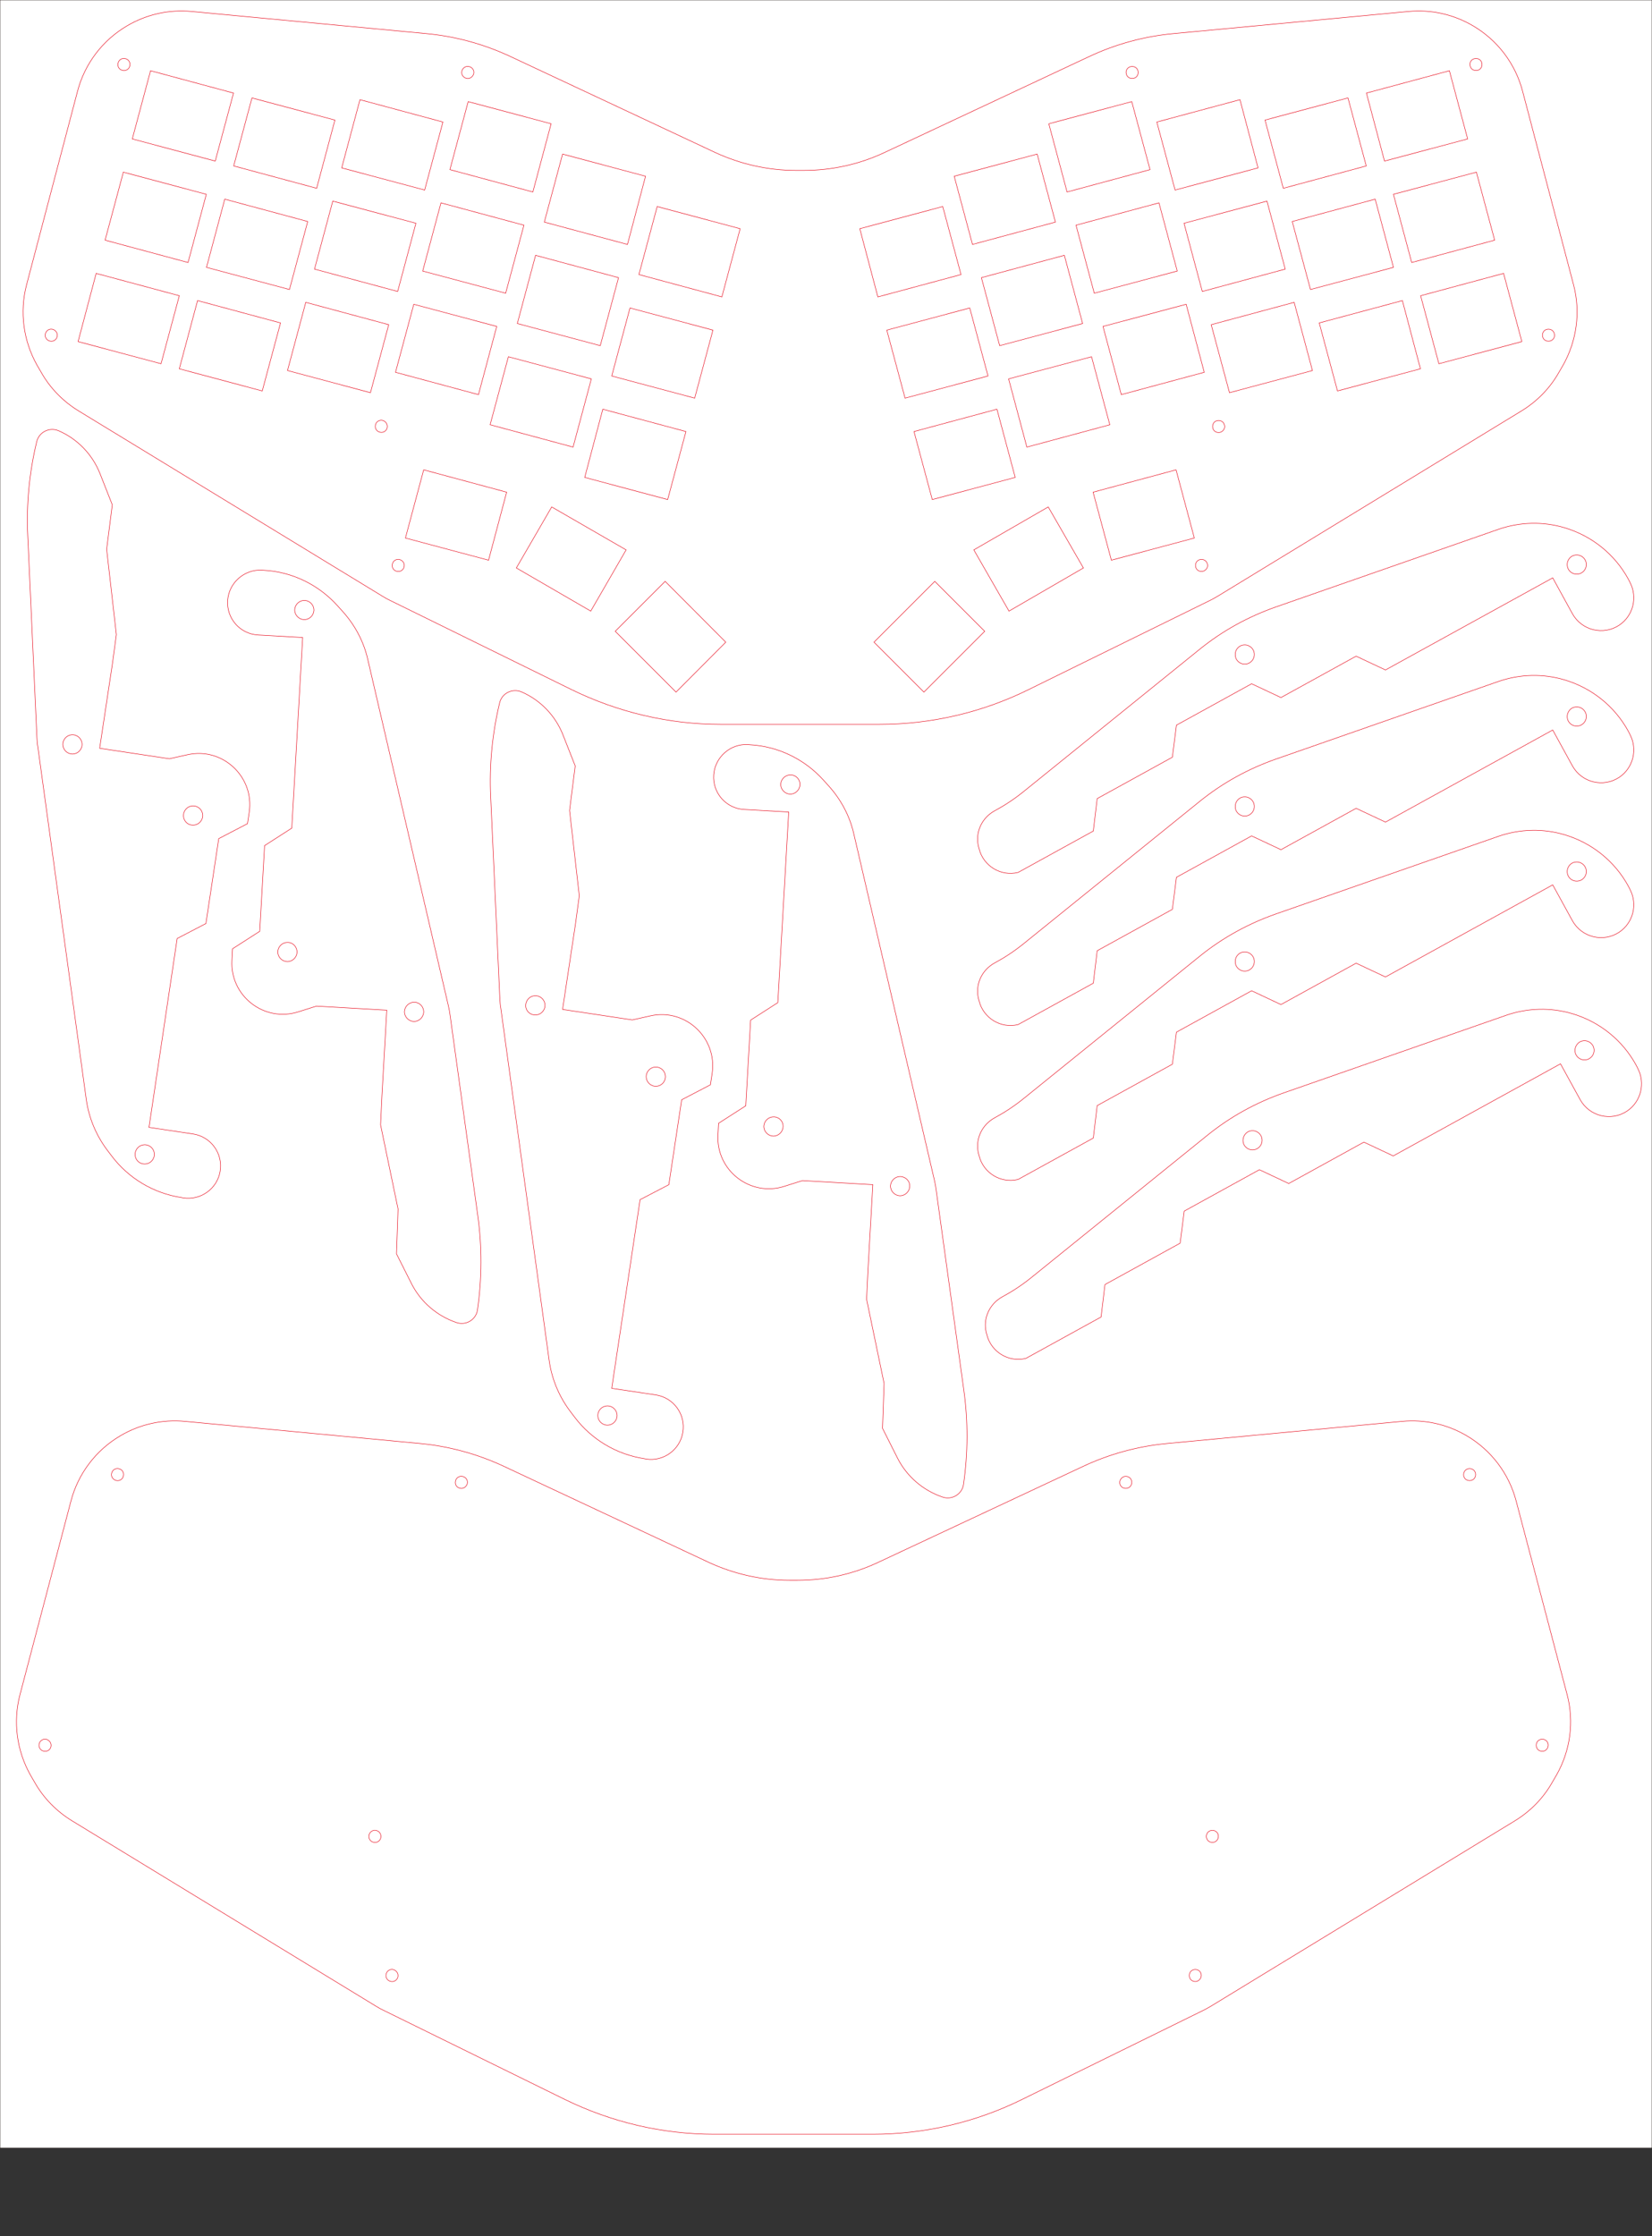 <?xml version="1.0" encoding="utf-8"?>
<!-- Generator: Adobe Illustrator 24.2.1, SVG Export Plug-In . SVG Version: 6.00 Build 0)  -->
<svg version="1.1" xmlns="http://www.w3.org/2000/svg" xmlns:xlink="http://www.w3.org/1999/xlink" x="0px" y="0px"
	 viewBox="0 0 850.4 1150.9" style="enable-background:new 0 0 850.4 1150.9;" xml:space="preserve">
<rect x="0" y="0" width="850.4" height="1150.9" fill="#333333" stroke="none"/>
<style type="text/css">
	.st0{fill:#FFFFFF;stroke:#231815;stroke-width:0.25;stroke-miterlimit:10;}
	.st1{fill:none;stroke:#E60012;stroke-width:0.25;stroke-miterlimit:10;}
	.st2{fill:#FFFFFF;stroke:#E60012;stroke-width:0.25;stroke-miterlimit:10;}
</style>
<g id="box">
	<rect class="st0" width="850.4" height="1105.5"/>
</g>
<g id="cut">
	<path class="st1" d="M810,146.5l-26.2-99.5c-3.7-14.2-12.9-26.3-25.5-33.7l0,0c-10-5.9-21.6-8.5-33.2-7.4L604,17.3
		c-15,1.4-29.7,5.4-43.3,11.8L455.3,78.5c-13,6.1-27.1,9.2-41.5,9.2h-4.1c-14.3,0-28.5-3.2-41.5-9.2L262.8,29.1
		c-13.7-6.4-28.3-10.4-43.3-11.8L98.6,5.9C87,4.8,75.4,7.4,65.4,13.3h0c-12.6,7.4-21.8,19.5-25.5,33.7l-26.2,99.5
		c-3.7,14-1.7,28.9,5.4,41.5l2.1,3.6c4.6,8.2,11.3,15,19.3,19.9l156.3,95.3c1.4,0.9,2.9,1.7,4.4,2.4l93,45.7
		c23.9,11.7,50.2,17.9,76.8,17.9h81.7c26.6,0,52.9-6.1,76.8-17.9l93-45.7c1.5-0.7,3-1.6,4.4-2.4l156.3-95.3
		c8-4.9,14.7-11.7,19.3-19.9l2.1-3.6C811.7,175.4,813.7,160.5,810,146.5z M29.4,173.3c-0.4,1.7-2.2,2.7-3.8,2.2
		c-1.7-0.4-2.7-2.2-2.2-3.8c0.4-1.7,2.2-2.7,3.8-2.2S29.9,171.7,29.4,173.3z M237.8,36.5c0.4-1.7,2.2-2.7,3.8-2.2
		c1.7,0.4,2.7,2.2,2.2,3.8s-2.2,2.7-3.8,2.2C238.3,39.8,237.3,38.1,237.8,36.5z M60.8,32.4c0.4-1.7,2.2-2.7,3.8-2.2
		c1.7,0.4,2.7,2.2,2.2,3.8c-0.4,1.7-2.2,2.7-3.8,2.2C61.3,35.8,60.3,34.1,60.8,32.4z M199.3,220.2c-0.4,1.7-2.2,2.7-3.8,2.2
		c-1.7-0.4-2.7-2.2-2.2-3.8c0.4-1.7,2.2-2.7,3.8-2.2C198.7,216.9,199.7,218.6,199.3,220.2z M208,291.8c-0.4,1.7-2.2,2.7-3.8,2.2
		c-1.7-0.4-2.7-2.2-2.2-3.8c0.4-1.7,2.2-2.7,3.8-2.2S208.5,290.1,208,291.8z M759,30.2c1.7-0.4,3.4,0.5,3.8,2.2
		c0.4,1.7-0.5,3.4-2.2,3.8c-1.7,0.4-3.4-0.5-3.8-2.2C756.3,32.3,757.3,30.6,759,30.2z M582,34.3c1.7-0.4,3.4,0.5,3.8,2.2
		c0.4,1.7-0.5,3.4-2.2,3.8c-1.7,0.4-3.4-0.5-3.8-2.2C579.3,36.4,580.3,34.7,582,34.3z M619.3,294c-1.7,0.4-3.4-0.5-3.8-2.2
		c-0.4-1.7,0.5-3.4,2.2-3.8c1.7-0.4,3.4,0.5,3.8,2.2C622,291.8,621,293.5,619.3,294z M628.1,222.5c-1.7,0.4-3.4-0.5-3.8-2.2
		c-0.4-1.7,0.5-3.4,2.2-3.8c1.7-0.4,3.4,0.5,3.8,2.2C630.8,220.3,629.8,222,628.1,222.5z M797.9,175.5c-1.7,0.4-3.4-0.5-3.8-2.2
		c-0.4-1.7,0.5-3.4,2.2-3.8c1.7-0.4,3.4,0.5,3.8,2.2C800.6,173.4,799.6,175.1,797.9,175.5z"/>
	<path class="st2" d="M564.8,411l38.7-21.3l2.1-16.5l38.7-21.3l15.1,7.1l38.7-21.3l15.1,7.1l86.1-47.4l10.1,18.4
		c4.8,8.7,16,11.4,24.2,5.9v0c7.2-4.9,9.5-14.4,5.4-22.1l-0.7-1.4c-7-12.9-18.8-22.4-32.9-26.6l0,0c-11.1-3.3-23-3-34,0.8l-114.7,40
		c-14.2,5-27.5,12.3-39.2,21.8l-90.6,73.2c-4.7,3.8-9.7,7.1-14.9,9.9c-6.6,3.6-10.1,11.1-8.3,18.4l0.3,1.1
		c2.2,8.9,11.2,14.4,20.1,12.2l0,0l38.7-21.3L564.8,411z M809.3,286.2c2.4-1.3,5.4-0.4,6.7,2c1.3,2.4,0.4,5.4-2,6.7s-5.4,0.4-6.7-2
		C806.1,290.5,806.9,287.5,809.3,286.2z M638.4,332.5c2.4-1.3,5.4-0.4,6.7,2c1.3,2.4,0.4,5.4-2,6.7c-2.4,1.3-5.4,0.4-6.7-2
		C635.2,336.8,636,333.8,638.4,332.5z"/>
	<path class="st2" d="M113.3,602.9L113.3,602.9c1.6-9.2-4.7-17.9-13.9-19.3l-22.7-3.4L91.2,483l14.8-7.7l6.6-43.7l14.8-7.7l0.9-5.9
		c2.7-18.2-13.7-33.6-31.7-29.6l-9.4,2.1l-35.9-5.4l6.6-43.7l2-14.8l-5-43.9l2.9-22.9l-6.3-16c-3.9-9.9-11.6-17.9-21.3-22.1h0
		c-4.7-2-10.1,0.6-11.3,5.6c-3.8,15.8-5.4,32.2-4.6,48.6L19,379.5c0.1,1.7,0.2,3.4,0.5,5l24.9,181.3c1.3,9.3,4.9,18.1,10.5,25.7
		l2.5,3.3c8.7,11.6,21.6,19.3,35.9,21.5l1,0.2C103.3,617.9,111.8,611.8,113.3,602.9z M32.4,382.4c0.4-2.7,2.9-4.6,5.6-4.2
		c2.7,0.4,4.6,2.9,4.2,5.6c-0.4,2.7-2.9,4.6-5.6,4.2C33.9,387.6,32,385.1,32.4,382.4z M94.5,419c0.4-2.7,2.9-4.6,5.6-4.2
		c2.7,0.4,4.6,2.9,4.2,5.6c-0.4,2.7-2.9,4.6-5.6,4.2C95.9,424.3,94.1,421.7,94.5,419z M69.6,593.4c0.4-2.7,2.9-4.6,5.6-4.2
		c2.7,0.4,4.6,2.9,4.2,5.6c-0.4,2.7-2.9,4.6-5.6,4.2C71.1,598.7,69.2,596.2,69.6,593.4z"/>
	<path class="st2" d="M564.8,489.3l38.7-21.3l2.1-16.5l38.7-21.3l15.1,7.1l38.7-21.3l15.1,7.1l86.1-47.4l10.1,18.4
		c4.8,8.7,16,11.4,24.2,5.9v0c7.2-4.9,9.5-14.4,5.4-22.1l-0.7-1.4c-7-12.9-18.8-22.4-32.9-26.6l0,0c-11.1-3.3-23-3-34,0.8l-114.7,40
		c-14.2,5-27.5,12.3-39.2,21.8l-90.6,73.2c-4.7,3.8-9.7,7.1-14.9,9.9c-6.6,3.6-10.1,11.1-8.3,18.4l0.3,1.1
		c2.2,8.9,11.2,14.4,20.1,12.2l0,0l38.7-21.3L564.8,489.3z M809.3,364.4c2.4-1.3,5.4-0.4,6.7,2c1.3,2.4,0.4,5.4-2,6.7
		s-5.4,0.4-6.7-2C806.1,368.8,806.9,365.7,809.3,364.4z M638.4,410.7c2.4-1.3,5.4-0.4,6.7,2c1.3,2.4,0.4,5.4-2,6.7
		c-2.4,1.3-5.4,0.4-6.7-2C635.2,415.1,636,412,638.4,410.7z"/>
	<path class="st2" d="M564.8,569l38.7-21.3l2.1-16.5l38.7-21.3l15.1,7.1l38.7-21.3l15.1,7.1l86.1-47.4l10.1,18.4
		c4.8,8.7,16,11.4,24.2,5.9v0c7.2-4.9,9.5-14.4,5.4-22.1l-0.7-1.4c-7-12.9-18.8-22.4-32.9-26.6l0,0c-11.1-3.3-23-3-34,0.8l-114.7,40
		c-14.2,5-27.5,12.3-39.2,21.8l-90.6,73.2c-4.7,3.8-9.7,7.1-14.9,9.9c-6.6,3.6-10.1,11.1-8.3,18.4l0.3,1.1
		c2.2,8.9,11.2,14.4,20.1,12.2l0,0l38.7-21.3L564.8,569z M809.3,444.2c2.4-1.3,5.4-0.4,6.7,2c1.3,2.4,0.4,5.4-2,6.7
		c-2.4,1.3-5.4,0.4-6.7-2C806.1,448.5,806.9,445.5,809.3,444.2z M638.4,490.5c2.4-1.3,5.4-0.4,6.7,2c1.3,2.4,0.4,5.4-2,6.7
		c-2.4,1.3-5.4,0.4-6.7-2C635.2,494.8,636,491.8,638.4,490.5z"/>
	<path class="st2" d="M568.8,661.1l38.7-21.3l2.1-16.5l38.7-21.3l15.1,7.1l38.7-21.3l15.1,7.1l86.1-47.4l10.1,18.4
		c4.8,8.7,16,11.4,24.2,5.9l0,0c7.2-4.9,9.5-14.4,5.4-22.1l-0.7-1.4c-7-12.9-18.8-22.4-32.9-26.6h0c-11.1-3.3-23-3-34,0.8l-114.7,40
		c-14.2,5-27.5,12.3-39.2,21.8l-90.6,73.2c-4.7,3.8-9.7,7.1-14.9,9.9c-6.6,3.6-10.1,11.1-8.3,18.4l0.3,1.1
		c2.2,8.9,11.2,14.4,20.1,12.2l0,0l38.7-21.3L568.8,661.1z M813.3,536.2c2.4-1.3,5.4-0.4,6.7,2c1.3,2.4,0.4,5.4-2,6.7
		c-2.4,1.3-5.4,0.4-6.7-2C810.1,540.6,810.9,537.6,813.3,536.2z M642.4,582.5c2.4-1.3,5.4-0.4,6.7,2c1.3,2.4,0.4,5.4-2,6.7
		c-2.4,1.3-5.4,0.4-6.7-2C639.2,586.9,640,583.9,642.4,582.5z"/>
	<path class="st2" d="M117.2,308.9L117.2,308.9c-0.7,9.3,6.3,17.4,15.7,17.9l22.9,1.3l-5.6,98.1l-14,9l-2.5,44.1l-14,9l-0.3,5.9
		c-1.1,18.4,16.7,32.2,34.3,26.5l9.2-2.9l36.2,2.1l-2.5,44.1l-0.7,14.9l9,43.3l-0.8,23.1l7.7,15.3c4.8,9.5,13.2,16.7,23.3,20.1h0
		c4.9,1.6,10-1.6,10.7-6.6c2.3-16.1,2.4-32.5,0.1-48.8l-14.2-102.7c-0.2-1.7-0.5-3.3-0.9-5l-41.5-178.3c-2.1-9.2-6.6-17.6-12.9-24.6
		l-2.8-3.1c-9.7-10.7-23.2-17.3-37.7-18.1l-1.1-0.1C125.8,293,117.9,299.8,117.2,308.9z M218.1,521c-0.2,2.7-2.5,4.8-5.2,4.7
		c-2.7-0.2-4.8-2.5-4.7-5.2c0.2-2.7,2.5-4.8,5.2-4.7C216.1,515.9,218.2,518.2,218.1,521z M152.9,490.2c-0.2,2.7-2.5,4.8-5.2,4.7
		c-2.7-0.2-4.8-2.5-4.7-5.2c0.2-2.7,2.5-4.8,5.2-4.7C151,485.1,153,487.5,152.9,490.2z M161.6,314.2c-0.2,2.7-2.5,4.8-5.2,4.7
		c-2.7-0.2-4.8-2.5-4.7-5.2c0.2-2.7,2.5-4.8,5.2-4.7C159.6,309.2,161.7,311.5,161.6,314.2z"/>
	<path class="st2" d="M351.5,737.2L351.5,737.2c1.6-9.2-4.7-17.9-13.9-19.3l-22.7-3.4l14.6-97.1l14.8-7.7l6.6-43.7l14.8-7.7l0.9-5.9
		c2.7-18.2-13.7-33.6-31.7-29.6l-9.4,2.1l-35.9-5.4l6.6-43.7l2-14.8l-5-43.9l2.9-22.9l-6.3-16c-3.9-9.9-11.6-17.9-21.3-22.1l0,0
		c-4.7-2-10.1,0.6-11.3,5.6c-3.8,15.8-5.4,32.2-4.6,48.6l4.7,103.6c0.1,1.7,0.2,3.4,0.5,5l24.9,181.3c1.3,9.3,4.9,18.1,10.5,25.7
		l2.5,3.3c8.7,11.6,21.6,19.3,35.9,21.5l1,0.2C341.5,752.3,350,746.2,351.5,737.2z M270.7,516.7c0.4-2.7,2.9-4.6,5.6-4.2
		c2.7,0.4,4.6,2.9,4.2,5.6c-0.4,2.7-2.9,4.6-5.6,4.2C272.1,522,270.2,519.4,270.7,516.7z M332.7,553.4c0.4-2.7,2.9-4.6,5.6-4.2
		c2.7,0.4,4.6,2.9,4.2,5.6c-0.4,2.7-2.9,4.6-5.6,4.2C334.2,558.6,332.3,556.1,332.7,553.4z M307.8,727.8c0.4-2.7,2.9-4.6,5.6-4.2
		c2.7,0.4,4.6,2.9,4.2,5.6c-0.4,2.7-2.9,4.6-5.6,4.2C309.3,733,307.4,730.5,307.8,727.8z"/>
	<path class="st2" d="M367.4,398.7L367.4,398.7c-0.7,9.3,6.3,17.4,15.7,17.9l22.9,1.3l-5.6,98.1l-14,9l-2.5,44.1l-14,9l-0.3,5.9
		c-1.1,18.4,16.7,32.2,34.3,26.5l9.2-2.9l36.2,2.1l-2.5,44.1l-0.7,14.9l9,43.3l-0.8,23.1l7.7,15.3c4.8,9.5,13.2,16.7,23.3,20.1l0,0
		c4.9,1.6,10-1.6,10.7-6.6c2.3-16.1,2.4-32.5,0.1-48.8l-14.2-102.7c-0.2-1.7-0.5-3.3-0.9-5l-41.5-178.3c-2.1-9.2-6.6-17.6-12.9-24.6
		l-2.8-3.1c-9.7-10.7-23.2-17.3-37.7-18.1l-1.1-0.1C376,382.7,368.1,389.6,367.4,398.7z M468.3,610.7c-0.2,2.7-2.5,4.8-5.2,4.7
		c-2.7-0.2-4.8-2.5-4.7-5.2c0.2-2.7,2.5-4.8,5.2-4.7C466.4,605.7,468.5,608,468.3,610.7z M403.1,580c-0.2,2.7-2.5,4.8-5.2,4.7
		c-2.7-0.2-4.8-2.5-4.7-5.2c0.2-2.7,2.5-4.8,5.2-4.7C401.2,574.9,403.3,577.2,403.1,580z M411.8,404c-0.2,2.7-2.5,4.8-5.2,4.7
		c-2.7-0.2-4.8-2.5-4.7-5.2c0.2-2.7,2.5-4.8,5.2-4.7C409.9,398.9,412,401.3,411.8,404z"/>
	<path class="st1" d="M806.7,872.1l-26.2-99.5c-3.7-14.2-12.9-26.3-25.5-33.7l0,0c-10-5.9-21.6-8.5-33.2-7.4l-121,11.4
		c-15,1.4-29.7,5.4-43.3,11.8L452,804.1c-13,6.1-27.1,9.2-41.5,9.2h-4.1c-14.3,0-28.5-3.2-41.5-9.2l-105.4-49.4
		c-13.7-6.4-28.3-10.4-43.3-11.8l-121-11.4c-11.6-1.1-23.2,1.5-33.2,7.4h0c-12.6,7.4-21.8,19.5-25.5,33.7l-26.2,99.5
		c-3.7,14-1.7,28.9,5.4,41.5l2.1,3.6c4.6,8.2,11.3,15,19.3,19.9l156.3,95.3c1.4,0.9,2.9,1.7,4.4,2.4l93,45.7
		c23.9,11.7,50.2,17.9,76.8,17.9h81.7c26.6,0,52.9-6.1,76.8-17.9l93-45.7c1.5-0.7,3-1.6,4.4-2.4l156.3-95.3
		c8-4.9,14.7-11.7,19.3-19.9l2.1-3.6C808.4,901,810.4,886.1,806.7,872.1z M26.2,899c-0.4,1.7-2.2,2.7-3.8,2.2
		c-1.7-0.4-2.7-2.2-2.2-3.8c0.4-1.7,2.2-2.7,3.8-2.2S26.6,897.3,26.2,899z M234.5,762.1c0.4-1.7,2.2-2.7,3.8-2.2
		c1.7,0.4,2.7,2.2,2.2,3.8s-2.2,2.7-3.8,2.2C235,765.5,234,763.8,234.5,762.1z M57.5,758.1c0.4-1.7,2.2-2.7,3.8-2.2
		c1.7,0.4,2.7,2.2,2.2,3.8c-0.4,1.7-2.2,2.7-3.8,2.2C58,761.4,57,759.7,57.5,758.1z M196,945.9c-0.4,1.7-2.2,2.7-3.8,2.2
		c-1.7-0.4-2.7-2.2-2.2-3.8c0.4-1.7,2.2-2.7,3.8-2.2C195.5,942.5,196.4,944.3,196,945.9z M204.8,1017.5c-0.4,1.7-2.2,2.7-3.8,2.2
		c-1.7-0.4-2.7-2.2-2.2-3.8c0.4-1.7,2.2-2.7,3.8-2.2S205.2,1015.8,204.8,1017.5z M755.7,755.9c1.7-0.4,3.4,0.5,3.8,2.2
		c0.4,1.7-0.5,3.4-2.2,3.8c-1.7,0.4-3.4-0.5-3.8-2.2C753.1,758,754.1,756.3,755.7,755.9z M578.7,759.9c1.7-0.4,3.4,0.5,3.8,2.2
		c0.4,1.7-0.5,3.4-2.2,3.8c-1.7,0.4-3.4-0.5-3.8-2.2C576.1,762.1,577.1,760.4,578.7,759.9z M616.1,1019.7c-1.7,0.4-3.4-0.5-3.8-2.2
		c-0.4-1.7,0.5-3.4,2.2-3.8c1.7-0.4,3.4,0.5,3.8,2.2C618.7,1017.5,617.7,1019.2,616.1,1019.7z M624.9,948.1
		c-1.7,0.4-3.4-0.5-3.8-2.2c-0.4-1.7,0.5-3.4,2.2-3.8c1.7-0.4,3.4,0.5,3.8,2.2C627.5,946,626.5,947.7,624.9,948.1z M794.7,901.2
		c-1.7,0.4-3.4-0.5-3.8-2.2c-0.4-1.7,0.5-3.4,2.2-3.8c1.7-0.4,3.4,0.5,3.8,2.2C797.3,899,796.3,900.8,794.7,901.2z"/>
	<g>
		<g>
			<polygon class="st1" points="316.7,324.9 348,356.2 373.6,330.5 342.4,299.2 			"/>
			<polygon class="st1" points="265.8,292.3 304.1,314.5 322.3,283 284,260.9 			"/>
			<polygon class="st1" points="218.1,241.8 208.7,276.9 251.5,288.3 260.8,253.3 			"/>
			<polygon class="st1" points="310.3,210.6 301,245.7 343.7,257.1 353.1,222.1 			"/>
			<polygon class="st1" points="101.7,154.7 92.3,189.8 135,201.2 144.4,166.2 			"/>
			<polygon class="st1" points="49.5,140.7 40.2,175.8 82.9,187.2 92.3,152.2 			"/>
			<polygon class="st1" points="261.7,183.6 252.3,218.6 295,230.1 304.4,195 			"/>
			<polygon class="st1" points="157.4,155.6 148,190.7 190.7,202.1 200.1,167.1 			"/>
			<polygon class="st1" points="213,156.6 203.6,191.6 246.3,203.1 255.7,168 			"/>
			<polygon class="st1" points="324.3,158.5 314.9,193.5 357.6,204.9 367,169.9 			"/>
			<polygon class="st1" points="115.7,102.5 106.3,137.6 149,149 158.4,114 			"/>
			<polygon class="st1" points="63.5,88.6 54.1,123.6 96.8,135.1 106.2,100 			"/>
			<polygon class="st1" points="275.7,131.4 266.3,166.5 309,177.9 318.4,142.9 			"/>
			<polygon class="st1" points="171.3,103.5 161.9,138.5 204.7,150 214.1,114.9 			"/>
			<polygon class="st1" points="227,104.4 217.6,139.5 260.3,150.9 269.7,115.9 			"/>
			<polygon class="st1" points="338.3,106.3 328.9,141.3 371.6,152.8 381,117.7 			"/>
			<polygon class="st1" points="129.7,50.4 120.3,85.4 163,96.9 172.4,61.8 			"/>
			<polygon class="st1" points="77.5,36.4 68.1,71.5 110.8,82.9 120.2,47.9 			"/>
			<polygon class="st1" points="289.6,79.3 280.2,114.3 323,125.8 332.3,90.7 			"/>
			<polygon class="st1" points="185.3,51.3 175.9,86.4 218.6,97.8 228,62.8 			"/>
			<polygon class="st1" points="241,52.3 231.6,87.3 274.3,98.8 283.7,63.7 			"/>
		</g>
		<g>
			<polygon class="st1" points="481.2,299.2 449.9,330.5 475.6,356.2 506.9,324.9 			"/>
			<polygon class="st1" points="539.6,260.9 501.3,283 519.4,314.5 557.7,292.3 			"/>
			<polygon class="st1" points="562.7,253.3 572.1,288.3 614.8,276.9 605.4,241.8 			"/>
			<polygon class="st1" points="470.5,222.1 479.9,257.1 522.6,245.7 513.2,210.6 			"/>
			<polygon class="st1" points="679.1,166.2 688.5,201.2 731.2,189.8 721.9,154.7 			"/>
			<polygon class="st1" points="731.3,152.2 740.7,187.2 783.4,175.8 774,140.7 			"/>
			<polygon class="st1" points="519.2,195 528.6,230.1 571.3,218.6 561.9,183.6 			"/>
			<polygon class="st1" points="623.5,167.1 632.9,202.1 675.6,190.7 666.2,155.6 			"/>
			<polygon class="st1" points="567.8,168 577.2,203.1 619.9,191.6 610.6,156.6 			"/>
			<polygon class="st1" points="456.5,169.9 465.9,204.9 508.6,193.5 499.2,158.5 			"/>
			<polygon class="st1" points="665.2,114 674.6,149 717.3,137.6 707.9,102.5 			"/>
			<polygon class="st1" points="717.3,100 726.7,135.1 769.4,123.6 760,88.6 			"/>
			<polygon class="st1" points="505.2,142.9 514.6,177.9 557.3,166.5 547.9,131.4 			"/>
			<polygon class="st1" points="609.5,114.9 618.9,150 661.6,138.5 652.2,103.5 			"/>
			<polygon class="st1" points="553.9,115.9 563.3,150.9 606,139.5 596.6,104.4 			"/>
			<polygon class="st1" points="442.6,117.7 451.9,152.8 494.7,141.3 485.3,106.3 			"/>
			<polygon class="st1" points="651.2,61.8 660.6,96.9 703.3,85.4 693.9,50.4 			"/>
			<polygon class="st1" points="703.4,47.9 712.7,82.9 755.5,71.5 746.1,36.4 			"/>
			<polygon class="st1" points="491.2,90.7 500.6,125.8 543.3,114.3 533.9,79.3 			"/>
			<polygon class="st1" points="595.5,62.8 604.9,97.8 647.6,86.4 638.3,51.3 			"/>
			<polygon class="st1" points="539.9,63.7 549.3,98.8 592,87.3 582.6,52.3 			"/>
		</g>
	</g>
</g>
<g id="line">
</g>
</svg>
